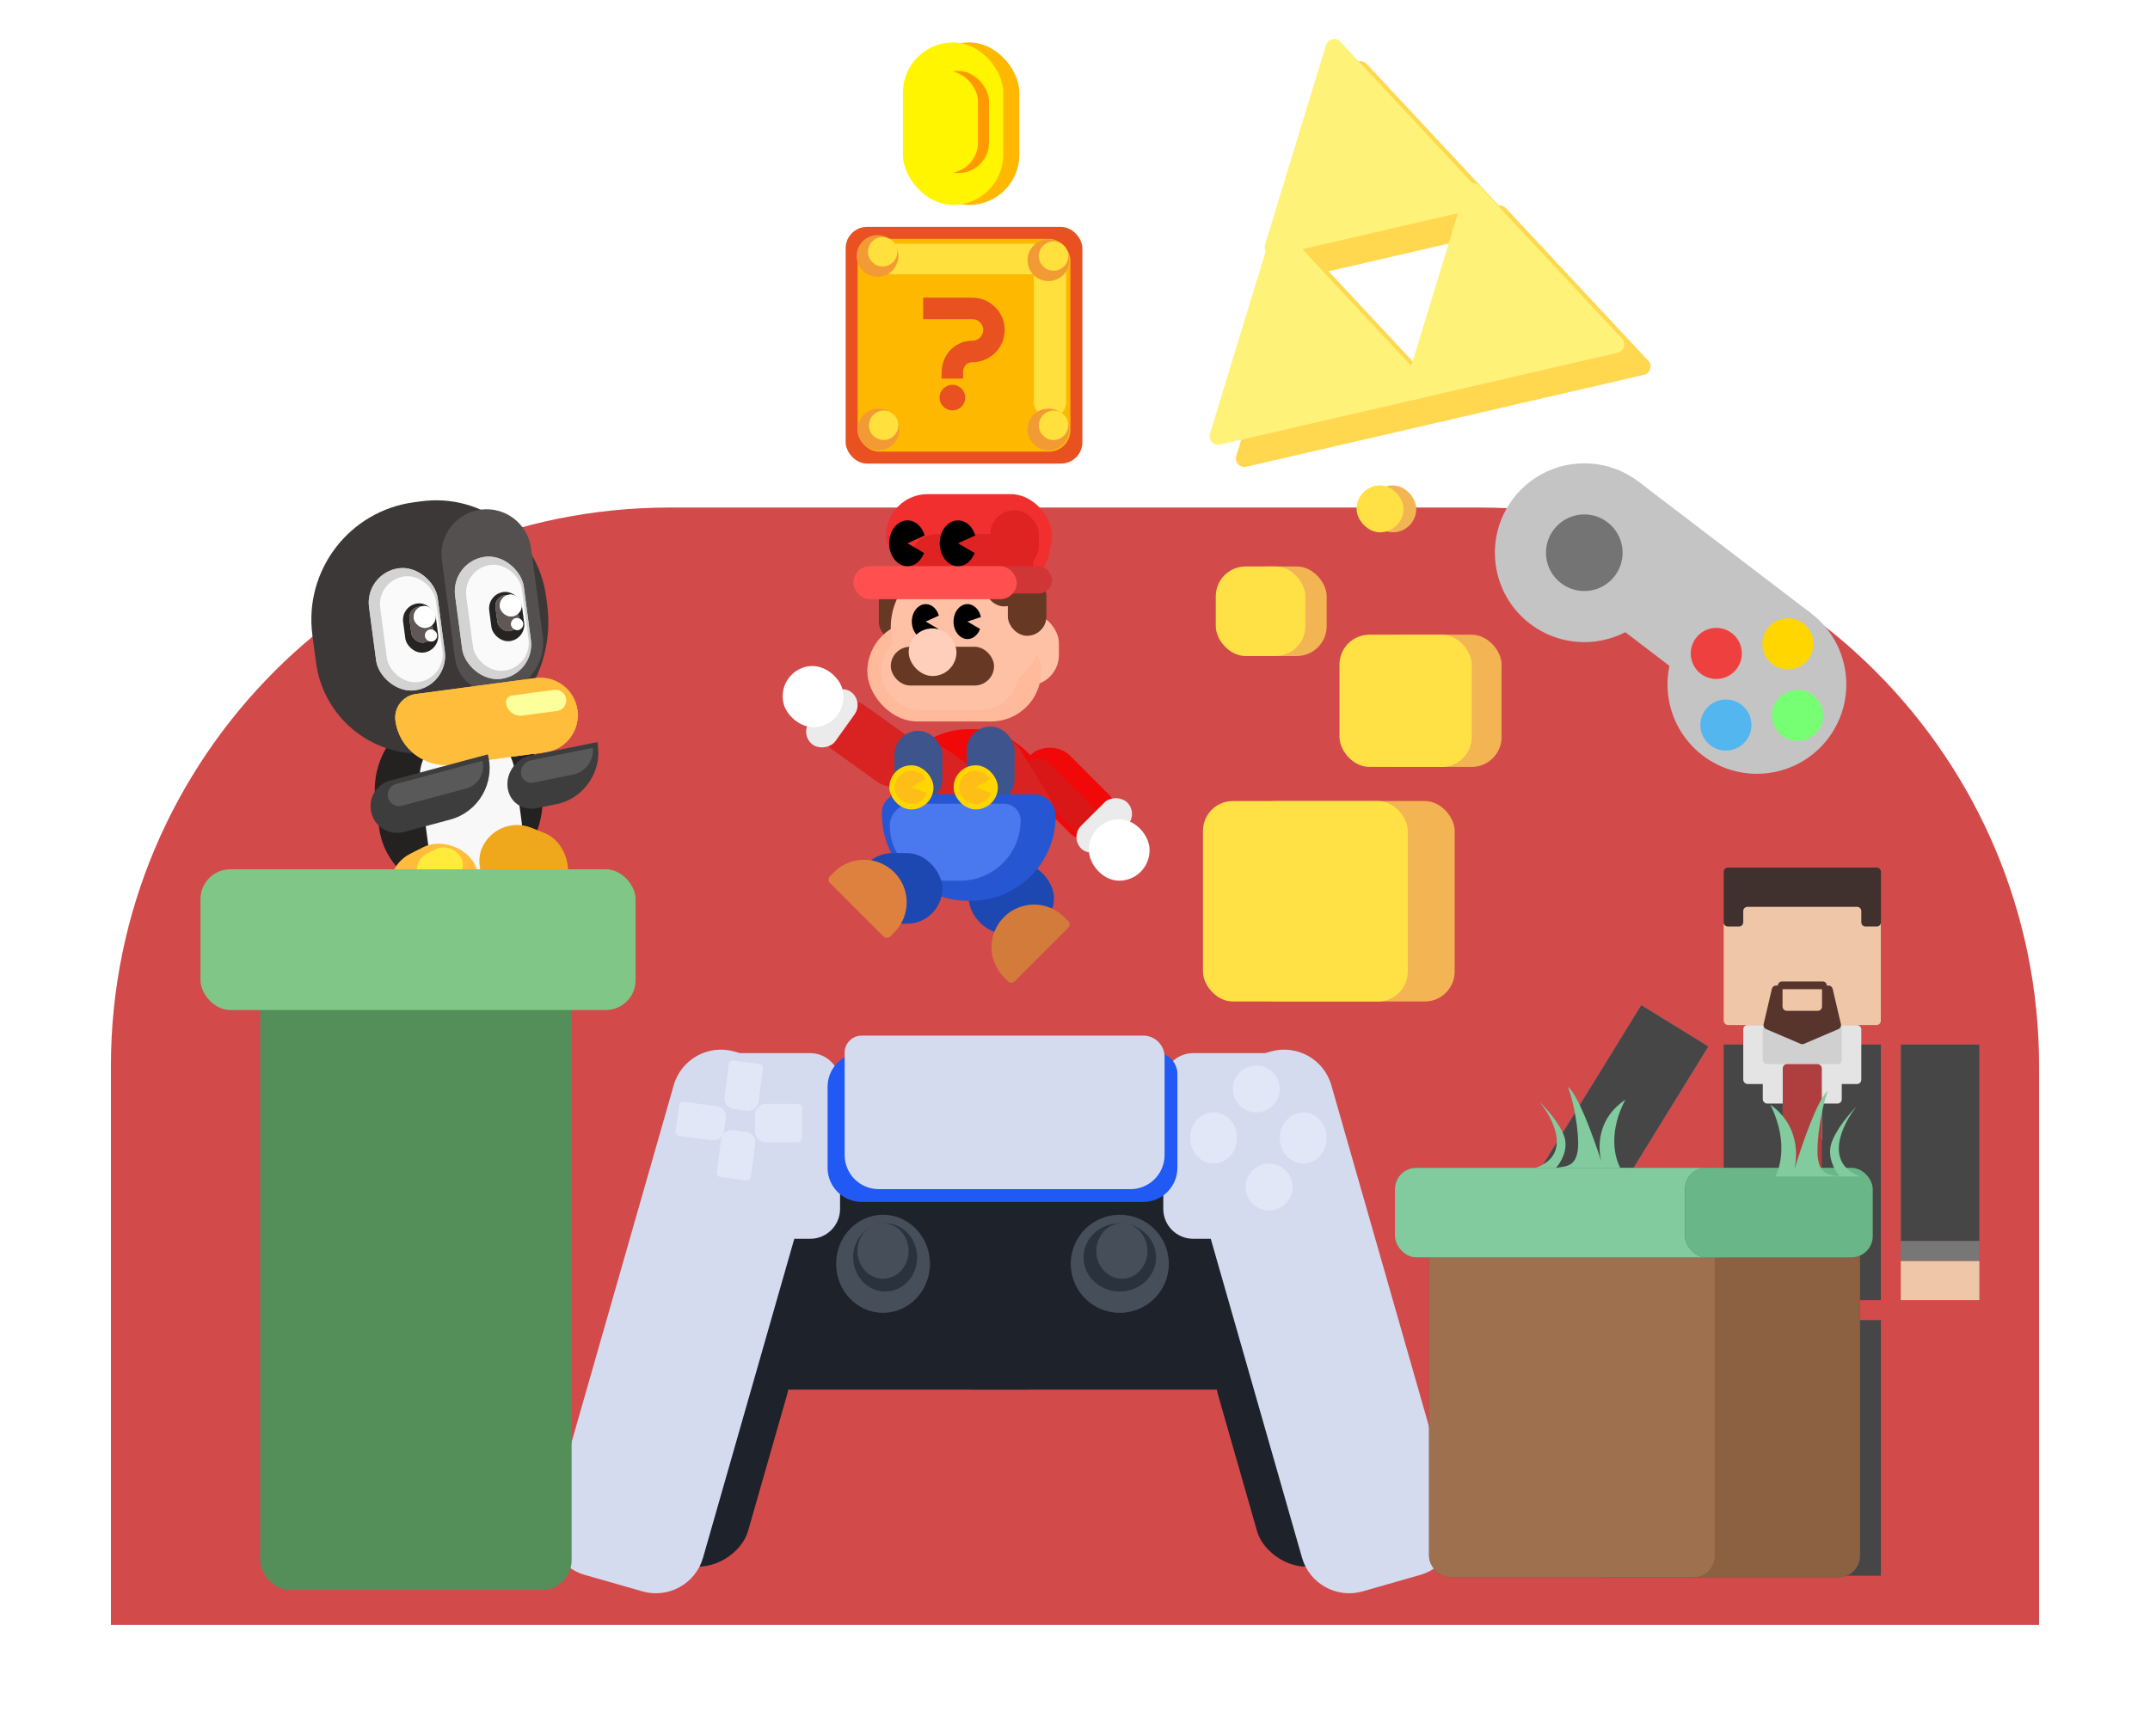 <svg width="504" height="407" viewBox="0 0 504 407" fill="none" xmlns="http://www.w3.org/2000/svg">
<g filter="url(#filter0_d)">
<path d="M26 239C26 166.651 84.651 108 157 108H347C419.349 108 478 166.651 478 239V370H26V239Z" fill="#D24A4A"/>
</g>
<rect x="404.068" y="244.909" width="36.836" height="59.93" fill="#464646"/>
<rect x="413.23" y="244.909" width="18.513" height="13.837" rx="1" fill="#E4E4E4"/>
<rect x="408.65" y="240.328" width="27.675" height="13.837" rx="1" fill="#E4E4E4"/>
<rect x="417.908" y="244.909" width="9.161" height="23.094" rx="1" fill="#E4E4E4"/>
<rect x="413.23" y="240.328" width="18.513" height="9.161" rx="1" fill="#D0D0D0"/>
<rect x="417.908" y="249.49" width="9.161" height="32.351" rx="1" fill="#AF3F3F"/>
<rect x="404.068" y="203.397" width="36.836" height="36.931" rx="1" fill="#EFC6A7"/>
<path fill-rule="evenodd" clip-rule="evenodd" d="M404.037 204.397C404.037 203.845 404.485 203.397 405.037 203.397H439.937C440.489 203.397 440.937 203.845 440.937 204.397V208.009C440.937 208.01 440.937 208.011 440.938 208.011C440.939 208.011 440.94 208.011 440.94 208.012V216.236C440.94 216.788 440.492 217.236 439.94 217.236H437.327C436.775 217.236 436.327 216.788 436.327 216.236V213.622C436.327 213.07 435.879 212.622 435.327 212.622H409.65C409.097 212.622 408.65 213.07 408.65 213.622V216.236C408.65 216.788 408.202 217.236 407.65 217.236H405.037C404.485 217.236 404.037 216.788 404.037 216.236V208.011C404.037 208.011 404.037 208.011 404.037 208.011C404.037 208.011 404.037 208.011 404.037 208.011V204.397Z" fill="#40312E"/>
<rect width="11.452" height="1.813" rx="0.907" transform="matrix(1 0 0 -1 416.762 231.931)" fill="#57352D"/>
<rect x="384.746" y="235.684" width="18.45" height="46.124" transform="rotate(31.631 384.746 235.684)" fill="#76849F"/>
<rect x="445.582" y="244.909" width="18.418" height="46.093" fill="#76849F"/>
<rect x="384.746" y="235.684" width="18.45" height="46.124" transform="rotate(31.631 384.746 235.684)" fill="#464646"/>
<rect x="445.582" y="244.909" width="18.418" height="46.093" fill="#464646"/>
<rect x="360.559" y="274.956" width="18.45" height="4.612" transform="rotate(31.631 360.559 274.956)" fill="#777777"/>
<rect x="445.582" y="291.002" width="18.418" height="4.676" fill="#777777"/>
<rect x="358.137" y="278.881" width="18.45" height="9.225" transform="rotate(31.631 358.137 278.881)" fill="#EFC6A7"/>
<rect x="445.582" y="295.679" width="18.418" height="9.161" fill="#EFC6A7"/>
<rect x="422.488" y="309.516" width="18.418" height="59.93" fill="#464646"/>
<rect x="402.926" y="309.516" width="18.418" height="59.93" fill="#464646"/>
<path d="M429.61 231.844L431.552 240.138C431.663 240.611 431.418 241.095 430.971 241.286L422.88 244.742C422.629 244.849 422.345 244.849 422.094 244.742L414.003 241.286C413.556 241.095 413.311 240.611 413.422 240.138L415.364 231.844C415.47 231.392 415.873 231.072 416.338 231.072H416.859C417.411 231.072 417.859 231.52 417.859 232.072V236.003C417.859 236.555 418.307 237.003 418.859 237.003H426.115C426.668 237.003 427.115 236.555 427.115 236.003V232.072C427.115 231.52 427.563 231.072 428.115 231.072H428.637C429.101 231.072 429.505 231.392 429.61 231.844Z" fill="#57352D"/>
<g filter="url(#filter1_d)">
<rect x="221" y="277.814" width="79" height="48" rx="7" fill="#1E222B"/>
</g>
<g filter="url(#filter2_d)">
<circle cx="262.5" cy="295.314" r="11.5" fill="#464E59"/>
</g>
<ellipse cx="262.5" cy="294.814" rx="8.5" ry="8" fill="#2A323D"/>
<ellipse cx="263" cy="293.314" rx="6" ry="6.5" fill="#464E59"/>
<rect x="282.369" y="315.979" width="34.194" height="56.305" rx="11.5" transform="rotate(-15.967 282.369 315.979)" fill="#1E222A"/>
<g filter="url(#filter3_d)">
<path fill-rule="evenodd" clip-rule="evenodd" d="M283.825 290.45H279.695C275.829 290.45 272.695 287.316 272.695 283.45V253.923C272.695 250.057 275.829 246.923 279.695 246.923H296.566L297.869 246.55C303.975 244.803 310.342 248.337 312.089 254.443L340.869 355.027C342.616 361.133 339.082 367.499 332.976 369.246L319.44 373.119C313.334 374.866 306.968 371.333 305.22 365.226L283.825 290.45Z" fill="#D4DBEE"/>
</g>
<g filter="url(#filter4_d)">
<rect width="78" height="48" rx="7" transform="matrix(-1 0 0 1 248 277.814)" fill="#1E222B"/>
</g>
<g filter="url(#filter5_d)">
<ellipse rx="11" ry="11.5" transform="matrix(-1 0 0 1 207 295.314)" fill="#464E59"/>
</g>
<ellipse rx="7.5" ry="8" transform="matrix(-1 0 0 1 207.5 294.814)" fill="#2A323D"/>
<ellipse rx="6" ry="6.5" transform="matrix(-1 0 0 1 207 293.314)" fill="#464E59"/>
<rect width="34.194" height="56.305" rx="11.5" transform="matrix(-0.961 -0.275 -0.275 0.961 187.656 315.979)" fill="#1E222A"/>
<g filter="url(#filter6_d)">
<path fill-rule="evenodd" clip-rule="evenodd" d="M173.458 246.923L172.155 246.55C166.049 244.803 159.682 248.337 157.935 254.443L129.156 355.027C127.408 361.133 130.942 367.499 137.048 369.246L150.584 373.119C156.69 374.866 163.057 371.333 164.804 365.226L186.199 290.45H189.926C193.792 290.45 196.926 287.316 196.926 283.45V253.923C196.926 250.057 193.792 246.923 189.926 246.923H173.458Z" fill="#D4DBEE"/>
</g>
<path d="M194 254.814C194 250.396 197.582 246.814 202 246.814H271C273.761 246.814 276 249.053 276 251.814V273.814C276 278.233 272.418 281.814 268 281.814H202C197.582 281.814 194 278.233 194 273.814V254.814Z" fill="#2059F3"/>
<path d="M198 246.814C198 244.605 199.791 242.814 202 242.814H268C270.761 242.814 273 245.053 273 247.814V270.814C273 275.233 269.418 278.814 265 278.814H206C201.582 278.814 198 275.233 198 270.814V246.814Z" fill="#D4DBEE"/>
<g filter="url(#filter7_d)">
<circle cx="294.5" cy="255.314" r="5.5" fill="#E1E7F7"/>
</g>
<g filter="url(#filter8_d)">
<ellipse cx="305.5" cy="266.814" rx="5.5" ry="6" fill="#E1E7F7"/>
</g>
<g filter="url(#filter9_d)">
<ellipse cx="284.5" cy="266.814" rx="5.5" ry="6" fill="#E1E7F7"/>
</g>
<g filter="url(#filter10_d)">
<circle cx="297.5" cy="278.314" r="5.5" fill="#E1E7F7"/>
</g>
<g filter="url(#filter11_d)">
<path d="M187 258.814C187.552 258.814 188 259.262 188 259.814L188 266.814C188 267.367 187.552 267.814 187 267.814L179.5 267.814C178.119 267.814 177 266.695 177 265.314L177 261.314C177 259.934 178.119 258.814 179.5 258.814L187 258.814Z" fill="#E1E7F6"/>
</g>
<g filter="url(#filter12_d)">
<path d="M159.228 266.331C158.68 266.259 158.295 265.756 158.367 265.209L159.159 259.2C159.232 258.653 159.734 258.267 160.281 258.34L167.999 259.357C169.368 259.538 170.332 260.794 170.151 262.163L169.751 265.197C169.571 266.566 168.315 267.529 166.946 267.349L159.228 266.331Z" fill="#E1E7F6"/>
</g>
<g filter="url(#filter13_d)">
<path d="M170.828 249.528C170.898 248.98 171.399 248.593 171.947 248.663L177.959 249.433C178.506 249.503 178.894 250.004 178.823 250.552L177.835 258.273C177.66 259.643 176.407 260.611 175.038 260.436L172.002 260.047C170.632 259.872 169.664 258.619 169.84 257.25L170.828 249.528Z" fill="#E1E7F6"/>
</g>
<g filter="url(#filter14_d)">
<path d="M176.03 275.901C175.958 276.449 175.456 276.834 174.909 276.763L168.899 275.977C168.352 275.905 167.966 275.403 168.038 274.855L169.048 267.136C169.227 265.767 170.482 264.803 171.851 264.982L174.885 265.379C176.254 265.558 177.219 266.813 177.04 268.182L176.03 275.901Z" fill="#E1E7F6"/>
</g>
<rect x="371" y="281.814" width="65" height="88" rx="5" fill="#665346"/>
<rect x="371" y="281.814" width="65" height="88" rx="5" fill="#8B6142"/>
<rect x="335" y="281.814" width="67" height="88" rx="5" fill="#665346"/>
<rect x="335" y="281.814" width="67" height="88" rx="5" fill="#9F704E"/>
<rect x="327" y="273.814" width="81" height="21" rx="5" fill="#665346"/>
<rect x="327" y="273.814" width="81" height="21" rx="5" fill="#82CB9F"/>
<rect x="395" y="273.814" width="44" height="21" rx="5" fill="#665346"/>
<rect x="395" y="273.814" width="44" height="21" rx="5" fill="#69B788"/>
<path d="M381 257.854C376.245 266.974 379.415 273.054 379.811 273.814H379.414H375.849H364.755H360C368.558 270.774 364.094 262.161 360.792 258.234C362.377 259.754 365.785 263.554 366.736 266.594C367.687 269.634 365.811 272.674 364.755 273.814C366.736 273.434 369.509 273.814 369.905 269.254C370.209 265.763 368.981 258.361 367.528 254.814C369.852 256.486 373.464 266.374 375.372 272.304C374.453 268.526 374.665 262.081 381 257.854Z" fill="#82CB9F"/>
<path d="M415 259.014C419.755 268.614 416.585 275.014 416.189 275.814H416.586H420.151H431.245H436C427.442 272.614 431.906 263.548 435.208 259.414C433.623 261.014 430.215 265.014 429.264 268.214C428.313 271.414 430.189 274.614 431.245 275.814C429.264 275.414 426.491 275.814 426.095 271.014C425.791 267.339 427.019 259.548 428.472 255.814C426.148 257.574 422.536 267.983 420.628 274.224C421.547 270.248 421.335 263.463 415 259.014Z" fill="#82CB9F"/>
<rect x="292" y="187.814" width="49" height="47" rx="7" fill="#F3B454"/>
<rect x="321" y="148.814" width="31" height="31" rx="7" fill="#F3B454"/>
<rect x="290" y="132.814" width="21" height="21" rx="7" fill="#F3B454"/>
<rect x="321" y="113.814" width="11" height="11" rx="5.5" fill="#F3B454"/>
<rect x="282" y="187.814" width="48" height="47" rx="7" fill="#FFE145"/>
<rect x="314" y="148.814" width="31" height="31" rx="7" fill="#FFE145"/>
<rect x="285" y="132.814" width="21" height="21" rx="7" fill="#FFE145"/>
<rect x="318" y="113.814" width="11" height="11" rx="5.5" fill="#FFE145"/>
<rect x="206.01" y="136.6" width="9.044" height="13.816" rx="4.522" fill="#673925"/>
<rect x="207.74" y="115.855" width="38.871" height="19.397" rx="9.698" fill="#F22F2F"/>
<rect x="233.908" y="143.643" width="14.317" height="17.088" rx="7.158" fill="#FFC1A6"/>
<rect x="221.711" y="119.166" width="24.4" height="18.011" rx="9.006" fill="#F22F2F"/>
<rect x="203.312" y="145.683" width="40.757" height="23.476" rx="11.738" fill="#FFB99B"/>
<rect x="232.139" y="119.626" width="11.392" height="13.97" rx="5.696" fill="#DF2222"/>
<rect x="208.816" y="131.44" width="35.599" height="31.174" rx="15.587" fill="#FFC1A6"/>
<rect x="236.256" y="135.253" width="9.044" height="13.816" rx="4.522" fill="#673925"/>
<rect x="230.832" y="128.363" width="9.044" height="13.816" rx="4.522" fill="#673925"/>
<rect x="206.547" y="148.376" width="32.251" height="18.088" rx="9.044" fill="#FFC1A6"/>
<rect x="212.855" y="125.168" width="29.365" height="13.97" rx="6.985" fill="#DF2222"/>
<rect x="215.051" y="132.751" width="31.558" height="6.389" rx="3.194" fill="#D13636"/>
<rect x="200.045" y="132.751" width="38.293" height="7.736" rx="3.868" fill="#FF4F4F"/>
<path d="M228.468 129.649C228.049 130.775 227.33 131.684 226.435 132.222C225.54 132.759 224.524 132.892 223.559 132.597C222.595 132.302 221.742 131.598 221.146 130.604C220.55 129.611 220.248 128.39 220.291 127.149C220.334 125.908 220.72 124.724 221.382 123.799C222.045 122.874 222.943 122.265 223.924 122.075C224.906 121.886 225.909 122.128 226.763 122.761C227.618 123.393 228.27 124.377 228.61 125.544L224.578 127.381L228.468 129.649Z" fill="black"/>
<path d="M216.614 129.649C216.195 130.775 215.477 131.684 214.582 132.222C213.687 132.759 212.67 132.892 211.706 132.597C210.741 132.302 209.889 131.598 209.293 130.604C208.697 129.611 208.395 128.39 208.438 127.149C208.481 125.908 208.866 124.724 209.529 123.799C210.191 122.874 211.09 122.265 212.071 122.075C213.052 121.886 214.055 122.128 214.91 122.761C215.764 123.393 216.417 124.377 216.757 125.544L212.725 127.381L216.614 129.649Z" fill="black"/>
<path d="M229.754 147.47C229.429 148.343 228.869 149.045 228.172 149.453C227.475 149.86 226.686 149.947 225.943 149.698C225.2 149.449 224.551 148.88 224.11 148.09C223.668 147.301 223.463 146.343 223.53 145.383C223.597 144.423 223.931 143.523 224.475 142.841C225.018 142.16 225.736 141.74 226.502 141.655C227.269 141.571 228.034 141.828 228.664 142.38C229.294 142.932 229.749 143.745 229.948 144.676L226.789 145.738L229.754 147.47Z" fill="black"/>
<path d="M219.981 147.47C219.661 148.329 219.113 149.023 218.431 149.434C217.749 149.844 216.974 149.945 216.239 149.72C215.504 149.495 214.853 148.957 214.399 148.199C213.945 147.44 213.714 146.508 213.747 145.561C213.78 144.613 214.074 143.709 214.579 143.003C215.084 142.297 215.769 141.832 216.517 141.688C217.265 141.543 218.03 141.728 218.681 142.211C219.333 142.694 219.83 143.445 220.089 144.336L217.015 145.738L219.981 147.47Z" fill="black"/>
<rect x="208.816" y="151.646" width="24.208" height="9.083" rx="4.541" fill="#673925"/>
<rect x="213.014" y="147.338" width="11.199" height="11.161" rx="5.58" fill="#FFCFBB"/>
<rect x="208.582" y="170.969" width="38.409" height="36.985" rx="18.492" fill="#F10808"/>
<rect x="227.098" y="202.294" width="19.974" height="16.549" rx="8.274" fill="#1D47B1"/>
<path d="M235.353 229.138C231.453 225.238 231.453 218.914 235.353 215.014C239.253 211.114 245.577 211.114 249.477 215.014L250.45 215.987C250.867 216.404 250.867 217.08 250.45 217.497L237.836 230.111C237.419 230.528 236.743 230.528 236.326 230.111L235.353 229.138Z" fill="#D37B3B"/>
<rect x="237.047" y="181.572" width="12.854" height="25.979" rx="6.427" transform="rotate(-45 237.047 181.572)" fill="#F10808"/>
<rect x="238.377" y="181.224" width="6.94" height="23.89" rx="3.47" transform="rotate(-45 238.377 181.224)" fill="#D91717"/>
<rect x="250.77" y="196.275" width="15.271" height="7.588" rx="3.794" transform="rotate(-45 250.77 196.275)" fill="#EBEBEB"/>
<rect x="255.27" y="192.096" width="14.201" height="14.394" rx="7.101" fill="white"/>
<rect x="218.467" y="176.686" width="12.854" height="25.979" rx="6.427" transform="rotate(125.616 218.467 176.686)" fill="#D92323"/>
<rect x="237.846" y="187.135" width="12.854" height="25.979" rx="6.427" transform="rotate(125.616 237.846 187.135)" fill="#D92323"/>
<rect x="249.311" y="192.372" width="12.854" height="25.979" rx="6.427" transform="rotate(148.566 249.311 192.372)" fill="#D92323"/>
<rect x="202.537" y="164.417" width="15.271" height="7.588" rx="3.794" transform="rotate(125.616 202.537 164.417)" fill="#EBEBEB"/>
<rect x="198.775" y="169.273" width="14.201" height="14.394" rx="7.101" transform="rotate(170.616 198.775 169.273)" fill="white"/>
<rect x="226.598" y="170.352" width="11.238" height="17.896" rx="5.619" fill="#3D548D"/>
<rect x="209.668" y="171.351" width="11.238" height="16.895" rx="5.619" fill="#3D548D"/>
<path d="M206.738 190.477C206.738 188.119 208.65 186.207 211.008 186.207H242.302C245.149 186.207 247.456 188.515 247.456 191.361C247.456 202.33 238.564 211.223 227.595 211.223H227.097C215.853 211.223 206.738 202.108 206.738 190.864V190.477Z" fill="#2656D1"/>
<path d="M208.582 193.62C208.582 190.758 210.902 188.438 213.764 188.438H235.335C237.5 188.438 239.255 190.193 239.255 192.358C239.255 200.162 232.929 206.488 225.125 206.488H221.45C214.343 206.488 208.582 200.727 208.582 193.62Z" fill="#4A78EE"/>
<rect x="200.926" y="200.023" width="19.974" height="16.549" rx="8.274" fill="#1D47B1"/>
<rect x="223.559" y="179.433" width="10.353" height="10.353" rx="5.176" fill="#FFD600"/>
<rect x="208.475" y="179.433" width="10.353" height="10.353" rx="5.176" fill="#FFD600"/>
<path d="M217.275 185.935C216.969 186.765 216.389 187.467 215.631 187.923C214.873 188.379 213.981 188.563 213.104 188.444C212.227 188.325 211.417 187.91 210.808 187.268C210.199 186.626 209.827 185.795 209.754 184.913C209.68 184.031 209.91 183.151 210.406 182.417C210.901 181.684 211.632 181.141 212.477 180.879C213.322 180.617 214.232 180.652 215.055 180.977C215.878 181.302 216.566 181.898 217.004 182.667L213.627 184.592L217.275 185.935Z" fill="#FFBE17"/>
<path d="M232.363 185.935C232.057 186.765 231.477 187.467 230.719 187.923C229.961 188.379 229.069 188.563 228.192 188.444C227.315 188.325 226.505 187.91 225.896 187.268C225.287 186.626 224.915 185.795 224.841 184.913C224.768 184.031 224.998 183.151 225.494 182.417C225.989 181.684 226.719 181.141 227.565 180.879C228.41 180.617 229.32 180.652 230.143 180.977C230.966 181.302 231.654 181.898 232.092 182.667L228.715 184.592L232.363 185.935Z" fill="#FFBE17"/>
<path d="M195.499 204.507C199.399 200.607 205.722 200.607 209.622 204.507C213.523 208.407 213.523 214.731 209.622 218.631L208.731 219.523C208.269 219.985 207.52 219.985 207.058 219.523L194.542 207.007C194.116 206.581 194.116 205.89 194.542 205.464L195.499 204.507Z" fill="#DE813E"/>
<rect x="198.234" y="53.201" width="55.496" height="55.496" rx="5" fill="#E95121"/>
<rect x="201.043" y="56.01" width="49.878" height="49.878" rx="5" fill="#FFB800"/>
<rect x="242.338" y="60.708" width="7.582" height="37.37" rx="3.791" fill="#FFE03D"/>
<rect width="39.563" height="7.197" rx="3.598" transform="matrix(-1 0 0 1 245.494 57.128)" fill="#FFE03D"/>
<path d="M235.514 77.352C235.514 78.394 235.314 79.379 234.916 80.305C234.529 81.219 233.99 82.022 233.299 82.713C232.619 83.393 231.816 83.932 230.891 84.33C229.977 84.728 228.998 84.928 227.955 84.928C227.592 84.928 227.27 84.992 226.988 85.121C226.719 85.25 226.49 85.432 226.303 85.666C226.127 85.889 225.992 86.152 225.898 86.457C225.805 86.762 225.758 87.09 225.758 87.441V88.777H220.73V87.371C220.742 86.34 220.924 85.367 221.275 84.453C221.639 83.539 222.137 82.748 222.77 82.08C223.414 81.4 224.176 80.867 225.055 80.481C225.934 80.082 226.9 79.883 227.955 79.883C228.307 79.883 228.635 79.818 228.939 79.689C229.244 79.561 229.508 79.385 229.73 79.162C229.965 78.928 230.146 78.658 230.275 78.353C230.416 78.037 230.486 77.703 230.486 77.352C230.486 77 230.416 76.672 230.275 76.367C230.146 76.062 229.965 75.799 229.73 75.576C229.508 75.342 229.244 75.16 228.939 75.031C228.635 74.902 228.307 74.838 227.955 74.838H216.406V69.793H227.955C228.998 69.793 229.977 69.992 230.891 70.391C231.816 70.789 232.619 71.334 233.299 72.025C233.99 72.705 234.529 73.502 234.916 74.416C235.314 75.33 235.514 76.309 235.514 77.352ZM226.268 93.207C226.268 93.629 226.186 94.027 226.021 94.402C225.869 94.766 225.658 95.082 225.389 95.352C225.119 95.621 224.803 95.832 224.439 95.984C224.076 96.148 223.689 96.231 223.279 96.231C222.869 96.231 222.477 96.148 222.102 95.984C221.738 95.832 221.416 95.621 221.135 95.352C220.865 95.082 220.648 94.766 220.484 94.402C220.332 94.027 220.256 93.629 220.256 93.207C220.256 92.797 220.332 92.41 220.484 92.047C220.648 91.684 220.865 91.367 221.135 91.098C221.416 90.828 221.738 90.617 222.102 90.465C222.477 90.301 222.869 90.219 223.279 90.219C223.689 90.219 224.076 90.301 224.439 90.465C224.803 90.617 225.119 90.828 225.389 91.098C225.658 91.367 225.869 91.684 226.021 92.047C226.186 92.41 226.268 92.797 226.268 93.207Z" fill="#E95121"/>
<circle cx="245.765" cy="61.015" r="4.888" fill="#F29B34"/>
<circle cx="246.976" cy="60.033" r="3.444" fill="#FFE03D"/>
<circle cx="245.765" cy="100.692" r="4.888" fill="#F29B34"/>
<circle cx="246.976" cy="99.711" r="3.444" fill="#FFE03D"/>
<circle cx="205.931" cy="100.692" r="4.888" fill="#F29B34"/>
<circle cx="207.144" cy="99.711" r="3.444" fill="#FFE03D"/>
<circle cx="205.7" cy="60.015" r="4.888" fill="#F29B34"/>
<circle cx="206.913" cy="59.032" r="3.444" fill="#FFE03D"/>
<rect x="215.438" y="9.943" width="23.515" height="38.101" rx="11.757" fill="#FFB800"/>
<rect x="211.666" y="9.943" width="23.515" height="38.101" rx="11.757" fill="#FFF500"/>
<rect x="217.555" y="16.639" width="14.278" height="23.938" rx="7.139" fill="#FF9900"/>
<rect x="214.975" y="16.639" width="14.278" height="23.938" rx="7.139" fill="#FFF500"/>
<path d="M88.022 187.72C86.599 177.024 94.305 167.175 105.001 165.751C115.489 164.356 125.309 171.702 126.704 182.19L127.015 184.521C128.601 196.446 120.221 207.4 108.296 208.986C98.829 210.246 90.134 203.593 88.875 194.127L88.022 187.72Z" fill="#242121"/>
<path d="M98.471 183.754C97.654 177.616 101.968 171.979 108.106 171.162C114.243 170.345 119.881 174.659 120.698 180.797L122.285 192.723C123.196 199.567 118.386 205.852 111.543 206.763C106.11 207.486 101.121 203.668 100.398 198.236L98.471 183.754Z" fill="#F8F8F8"/>
<rect x="116.232" y="190.73" width="21.313" height="17.983" rx="8.991" transform="rotate(21.88 116.232 190.73)" fill="#EFA71C"/>
<path d="M73.231 148.927C71.209 133.734 81.886 119.779 97.079 117.758L98.78 117.531C113.033 115.635 126.125 125.652 128.022 139.905L128.266 141.745C130.52 158.684 118.616 174.243 101.677 176.497C88.231 178.286 75.88 168.836 74.091 155.39L73.231 148.927Z" fill="#3C3838"/>
<path d="M103.586 131.336C102.818 125.563 106.875 120.26 112.649 119.492C118.422 118.724 123.725 122.781 124.493 128.554L127.232 149.14C128.088 155.576 123.565 161.489 117.128 162.345C112.018 163.025 107.325 159.434 106.645 154.324L103.586 131.336Z" fill="#555050"/>
<rect x="85.438" y="134.312" width="16.234" height="28.861" rx="8.117" transform="rotate(-7.579 85.438 134.312)" fill="#D3D3D3"/>
<rect x="85.438" y="134.312" width="16.234" height="28.861" rx="8.117" transform="rotate(-7.579 85.438 134.312)" fill="#D3D3D3"/>
<rect x="88.264" y="136.017" width="13.142" height="24.996" rx="6.571" transform="rotate(-7.579 88.264 136.017)" fill="#D3D3D3"/>
<rect x="88.264" y="136.017" width="13.142" height="24.996" rx="6.571" transform="rotate(-7.579 88.264 136.017)" fill="#FAFAFA"/>
<rect x="94" y="142.011" width="7.731" height="11.596" rx="3.865" transform="rotate(-7.579 94 142.011)" fill="#D3D3D3"/>
<rect x="94" y="142.011" width="7.731" height="11.596" rx="3.865" transform="rotate(-7.579 94 142.011)" fill="#262323"/>
<rect x="95.635" y="142.574" width="5.154" height="8.504" rx="2.577" transform="rotate(-7.579 95.635 142.574)" fill="#D3D3D3"/>
<rect x="95.635" y="142.574" width="5.154" height="8.504" rx="2.577" transform="rotate(-7.579 95.635 142.574)" fill="#615757"/>
<rect x="96.654" y="142.437" width="5.154" height="5.154" rx="2.577" transform="rotate(-7.579 96.654 142.437)" fill="#D3D3D3"/>
<rect x="96.654" y="142.437" width="5.154" height="5.154" rx="2.577" transform="rotate(-7.579 96.654 142.437)" fill="white"/>
<rect x="99.447" y="147.786" width="2.835" height="2.835" rx="1.417" transform="rotate(-7.579 99.447 147.786)" fill="#D3D3D3"/>
<rect x="99.447" y="147.786" width="2.835" height="2.835" rx="1.417" transform="rotate(-7.579 99.447 147.786)" fill="white"/>
<rect x="105.617" y="131.627" width="16.234" height="28.861" rx="8.117" transform="rotate(-7.579 105.617 131.627)" fill="#D3D3D3"/>
<rect x="105.617" y="131.627" width="16.234" height="28.861" rx="8.117" transform="rotate(-7.579 105.617 131.627)" fill="#D3D3D3"/>
<rect x="108.439" y="133.331" width="13.142" height="24.996" rx="6.571" transform="rotate(-7.579 108.439 133.331)" fill="#D3D3D3"/>
<rect x="108.439" y="133.331" width="13.142" height="24.996" rx="6.571" transform="rotate(-7.579 108.439 133.331)" fill="#FAFAFA"/>
<rect x="114.18" y="139.325" width="7.731" height="11.596" rx="3.865" transform="rotate(-7.579 114.18 139.325)" fill="#D3D3D3"/>
<rect x="114.18" y="139.325" width="7.731" height="11.596" rx="3.865" transform="rotate(-7.579 114.18 139.325)" fill="#262323"/>
<rect x="115.811" y="139.89" width="5.154" height="8.504" rx="2.577" transform="rotate(-7.579 115.811 139.89)" fill="#D3D3D3"/>
<rect x="115.811" y="139.89" width="5.154" height="8.504" rx="2.577" transform="rotate(-7.579 115.811 139.89)" fill="#615757"/>
<rect x="116.836" y="139.753" width="5.154" height="5.154" rx="2.577" transform="rotate(-7.579 116.836 139.753)" fill="#D3D3D3"/>
<rect x="116.836" y="139.753" width="5.154" height="5.154" rx="2.577" transform="rotate(-7.579 116.836 139.753)" fill="white"/>
<rect x="119.625" y="145.101" width="2.835" height="2.835" rx="1.417" transform="rotate(-7.579 119.625 145.101)" fill="#D3D3D3"/>
<rect x="119.625" y="145.101" width="2.835" height="2.835" rx="1.417" transform="rotate(-7.579 119.625 145.101)" fill="white"/>
<path d="M92.694 168.979C92.288 165.928 94.432 163.126 97.483 162.72L125.52 158.989C130.32 158.351 134.73 161.725 135.369 166.525C136.008 171.326 132.634 175.736 127.833 176.375L106.133 179.262C99.583 180.134 93.566 175.53 92.694 168.979Z" fill="#FFBD3C"/>
<path d="M92.694 168.979C92.288 165.928 94.432 163.126 97.483 162.72L125.52 158.989C130.32 158.351 134.73 161.725 135.369 166.525C136.008 171.326 132.634 175.736 127.833 176.375L106.133 179.262C99.583 180.134 93.566 175.53 92.694 168.979Z" fill="#FFBD3C"/>
<path d="M96.402 167.981C96.175 166.271 97.377 164.699 99.088 164.472L128.179 160.601C130.871 160.243 133.343 162.134 133.701 164.826C134.059 167.518 132.168 169.99 129.476 170.349L103.938 173.747C100.265 174.236 96.891 171.654 96.402 167.981Z" fill="#FFBD3B"/>
<path d="M118.621 164.854C118.506 163.987 119.115 163.19 119.983 163.074L129.905 161.754C131.27 161.572 132.524 162.532 132.706 163.897C132.888 165.262 131.928 166.516 130.563 166.698L122.443 167.778C120.58 168.026 118.869 166.717 118.621 164.854Z" fill="#FDFF9A"/>
<path d="M87.068 190.662C86.174 187.333 88.148 183.91 91.476 183.016L114.35 176.872C116.138 183.529 112.191 190.376 105.534 192.164L94.714 195.07C91.385 195.964 87.962 193.991 87.068 190.662Z" fill="#3D3D3D"/>
<path d="M90.986 187.051C90.608 185.642 91.443 184.193 92.852 183.815L113.055 178.388C113.811 181.206 112.141 184.104 109.323 184.861L94.223 188.917C92.814 189.296 91.365 188.46 90.986 187.051Z" fill="#595959"/>
<path d="M118.98 184.544C118.609 181.135 121.034 177.821 124.396 177.143L140.054 173.985L140.197 175.306C140.86 181.395 136.53 187.314 130.525 188.525L125.74 189.49C122.378 190.168 119.352 187.954 118.98 184.544Z" fill="#3D3D3D"/>
<path d="M122.14 181.408C121.983 179.965 123.009 178.562 124.432 178.275L138.975 175.342C139.29 178.228 137.237 181.034 134.391 181.608L125.001 183.502C123.578 183.789 122.297 182.851 122.14 181.408Z" fill="#595959"/>
<rect x="88.201" y="204.197" width="21.313" height="17.983" rx="8.991" transform="rotate(-26.807 88.201 204.197)" fill="#FFBD3B"/>
<rect x="96.258" y="202.088" width="11.006" height="8.657" rx="4.329" transform="rotate(-26.807 96.258 202.088)" fill="#FFEB3B"/>
<rect x="384.102" y="112.936" width="50.897" height="29.939" transform="rotate(37.345 384.102 112.936)" fill="#C4C4C4"/>
<circle cx="411.854" cy="160.471" r="20.957" transform="rotate(37.345 411.854 160.471)" fill="#C4C4C4"/>
<circle cx="371.391" cy="129.597" r="20.957" transform="rotate(37.345 371.391 129.597)" fill="#C4C4C4"/>
<circle cx="419.118" cy="150.95" r="5.988" transform="rotate(37.345 419.118 150.95)" fill="#FFD600"/>
<circle cx="421.374" cy="167.736" r="5.988" transform="rotate(37.345 421.374 167.736)" fill="#77FF74"/>
<circle cx="404.587" cy="169.993" r="5.988" transform="rotate(37.345 404.587 169.993)" fill="#53B6EE"/>
<circle cx="402.333" cy="153.207" r="5.988" transform="rotate(37.345 402.333 153.207)" fill="#EF4040"/>
<circle cx="371.389" cy="129.597" r="8.982" transform="rotate(37.345 371.389 129.597)" fill="#747474"/>
<path d="M304.082 60.119C304.531 58.647 306.406 58.213 307.457 59.339L340.828 95.105C341.879 96.231 341.317 98.071 339.817 98.418L292.156 109.436C290.656 109.783 289.344 108.376 289.793 106.903L304.082 60.119Z" fill="#FFD850"/>
<path d="M349.63 49.589C350.08 48.117 351.955 47.683 353.006 48.809L386.377 84.575C387.428 85.701 386.865 87.541 385.365 87.888L337.705 98.906C336.205 99.252 334.892 97.845 335.342 96.373L349.63 49.589Z" fill="#FFD850"/>
<path d="M316.994 15.769C317.443 14.296 319.319 13.863 320.369 14.989L353.741 50.755C354.791 51.88 354.229 53.721 352.729 54.068L305.069 65.085C303.569 65.432 302.256 64.025 302.705 62.553L316.994 15.769Z" fill="#FFD850"/>
<path d="M297.916 54.926C298.365 53.453 300.24 53.02 301.291 54.146L334.662 89.912C335.713 91.037 335.151 92.878 333.651 93.225L285.99 104.243C284.49 104.589 283.177 103.182 283.627 101.71L297.916 54.926Z" fill="#FFF279"/>
<path d="M343.468 44.395C343.918 42.922 345.793 42.489 346.843 43.614L380.215 79.381C381.266 80.506 380.703 82.347 379.203 82.694L331.543 93.711C330.043 94.058 328.73 92.651 329.18 91.178L343.468 44.395Z" fill="#FFF279"/>
<path d="M310.83 10.575C311.279 9.103 313.154 8.669 314.205 9.795L347.577 45.561C348.627 46.687 348.065 48.528 346.565 48.874L298.905 59.892C297.404 60.239 296.092 58.832 296.541 57.359L310.83 10.575Z" fill="#FFF279"/>
<rect x="61" y="210.814" width="73" height="162" rx="7" fill="#548F5A"/>
<g filter="url(#filter15_d)">
<rect x="47" y="203.814" width="102" height="33" rx="7" fill="#80C787"/>
</g>
<defs>
<filter id="filter0_d" x="0" y="93" width="504" height="314" filterUnits="userSpaceOnUse" color-interpolation-filters="sRGB">
<feFlood flood-opacity="0" result="BackgroundImageFix"/>
<feColorMatrix in="SourceAlpha" type="matrix" values="0 0 0 0 0 0 0 0 0 0 0 0 0 0 0 0 0 0 127 0"/>
<feOffset dy="11"/>
<feGaussianBlur stdDeviation="13"/>
<feColorMatrix type="matrix" values="0 0 0 0 0 0 0 0 0 0 0 0 0 0 0 0 0 0 0.25 0"/>
<feBlend mode="normal" in2="BackgroundImageFix" result="effect1_dropShadow"/>
<feBlend mode="normal" in="SourceGraphic" in2="effect1_dropShadow" result="shape"/>
</filter>
<filter id="filter1_d" x="217" y="273.814" width="87" height="56" filterUnits="userSpaceOnUse" color-interpolation-filters="sRGB">
<feFlood flood-opacity="0" result="BackgroundImageFix"/>
<feColorMatrix in="SourceAlpha" type="matrix" values="0 0 0 0 0 0 0 0 0 0 0 0 0 0 0 0 0 0 127 0"/>
<feOffset/>
<feGaussianBlur stdDeviation="2"/>
<feColorMatrix type="matrix" values="0 0 0 0 0 0 0 0 0 0 0 0 0 0 0 0 0 0 0.1 0"/>
<feBlend mode="normal" in2="BackgroundImageFix" result="effect1_dropShadow"/>
<feBlend mode="normal" in="SourceGraphic" in2="effect1_dropShadow" result="shape"/>
</filter>
<filter id="filter2_d" x="247" y="280.814" width="31" height="31" filterUnits="userSpaceOnUse" color-interpolation-filters="sRGB">
<feFlood flood-opacity="0" result="BackgroundImageFix"/>
<feColorMatrix in="SourceAlpha" type="matrix" values="0 0 0 0 0 0 0 0 0 0 0 0 0 0 0 0 0 0 127 0"/>
<feOffset dy="1"/>
<feGaussianBlur stdDeviation="2"/>
<feColorMatrix type="matrix" values="0 0 0 0 0 0 0 0 0 0 0 0 0 0 0 0 0 0 0.5 0"/>
<feBlend mode="normal" in2="BackgroundImageFix" result="effect1_dropShadow"/>
<feBlend mode="normal" in="SourceGraphic" in2="effect1_dropShadow" result="shape"/>
</filter>
<filter id="filter3_d" x="268.695" y="242.104" width="76.62" height="135.462" filterUnits="userSpaceOnUse" color-interpolation-filters="sRGB">
<feFlood flood-opacity="0" result="BackgroundImageFix"/>
<feColorMatrix in="SourceAlpha" type="matrix" values="0 0 0 0 0 0 0 0 0 0 0 0 0 0 0 0 0 0 127 0"/>
<feOffset/>
<feGaussianBlur stdDeviation="2"/>
<feColorMatrix type="matrix" values="0 0 0 0 0 0 0 0 0 0 0 0 0 0 0 0 0 0 0.1 0"/>
<feBlend mode="normal" in2="BackgroundImageFix" result="effect1_dropShadow"/>
<feBlend mode="normal" in="SourceGraphic" in2="effect1_dropShadow" result="shape"/>
</filter>
<filter id="filter4_d" x="166" y="273.814" width="86" height="56" filterUnits="userSpaceOnUse" color-interpolation-filters="sRGB">
<feFlood flood-opacity="0" result="BackgroundImageFix"/>
<feColorMatrix in="SourceAlpha" type="matrix" values="0 0 0 0 0 0 0 0 0 0 0 0 0 0 0 0 0 0 127 0"/>
<feOffset/>
<feGaussianBlur stdDeviation="2"/>
<feColorMatrix type="matrix" values="0 0 0 0 0 0 0 0 0 0 0 0 0 0 0 0 0 0 0.1 0"/>
<feBlend mode="normal" in2="BackgroundImageFix" result="effect1_dropShadow"/>
<feBlend mode="normal" in="SourceGraphic" in2="effect1_dropShadow" result="shape"/>
</filter>
<filter id="filter5_d" x="192" y="280.814" width="30" height="31" filterUnits="userSpaceOnUse" color-interpolation-filters="sRGB">
<feFlood flood-opacity="0" result="BackgroundImageFix"/>
<feColorMatrix in="SourceAlpha" type="matrix" values="0 0 0 0 0 0 0 0 0 0 0 0 0 0 0 0 0 0 127 0"/>
<feOffset dy="1"/>
<feGaussianBlur stdDeviation="2"/>
<feColorMatrix type="matrix" values="0 0 0 0 0 0 0 0 0 0 0 0 0 0 0 0 0 0 0.5 0"/>
<feBlend mode="normal" in2="BackgroundImageFix" result="effect1_dropShadow"/>
<feBlend mode="normal" in="SourceGraphic" in2="effect1_dropShadow" result="shape"/>
</filter>
<filter id="filter6_d" x="124.709" y="242.104" width="76.217" height="135.462" filterUnits="userSpaceOnUse" color-interpolation-filters="sRGB">
<feFlood flood-opacity="0" result="BackgroundImageFix"/>
<feColorMatrix in="SourceAlpha" type="matrix" values="0 0 0 0 0 0 0 0 0 0 0 0 0 0 0 0 0 0 127 0"/>
<feOffset/>
<feGaussianBlur stdDeviation="2"/>
<feColorMatrix type="matrix" values="0 0 0 0 0 0 0 0 0 0 0 0 0 0 0 0 0 0 0.1 0"/>
<feBlend mode="normal" in2="BackgroundImageFix" result="effect1_dropShadow"/>
<feBlend mode="normal" in="SourceGraphic" in2="effect1_dropShadow" result="shape"/>
</filter>
<filter id="filter7_d" x="285" y="245.814" width="19" height="19" filterUnits="userSpaceOnUse" color-interpolation-filters="sRGB">
<feFlood flood-opacity="0" result="BackgroundImageFix"/>
<feColorMatrix in="SourceAlpha" type="matrix" values="0 0 0 0 0 0 0 0 0 0 0 0 0 0 0 0 0 0 127 0"/>
<feOffset/>
<feGaussianBlur stdDeviation="2"/>
<feColorMatrix type="matrix" values="0 0 0 0 0 0 0 0 0 0 0 0 0 0 0 0 0 0 0.1 0"/>
<feBlend mode="normal" in2="BackgroundImageFix" result="effect1_dropShadow"/>
<feBlend mode="normal" in="SourceGraphic" in2="effect1_dropShadow" result="shape"/>
</filter>
<filter id="filter8_d" x="296" y="256.814" width="19" height="20" filterUnits="userSpaceOnUse" color-interpolation-filters="sRGB">
<feFlood flood-opacity="0" result="BackgroundImageFix"/>
<feColorMatrix in="SourceAlpha" type="matrix" values="0 0 0 0 0 0 0 0 0 0 0 0 0 0 0 0 0 0 127 0"/>
<feOffset/>
<feGaussianBlur stdDeviation="2"/>
<feColorMatrix type="matrix" values="0 0 0 0 0 0 0 0 0 0 0 0 0 0 0 0 0 0 0.1 0"/>
<feBlend mode="normal" in2="BackgroundImageFix" result="effect1_dropShadow"/>
<feBlend mode="normal" in="SourceGraphic" in2="effect1_dropShadow" result="shape"/>
</filter>
<filter id="filter9_d" x="275" y="256.814" width="19" height="20" filterUnits="userSpaceOnUse" color-interpolation-filters="sRGB">
<feFlood flood-opacity="0" result="BackgroundImageFix"/>
<feColorMatrix in="SourceAlpha" type="matrix" values="0 0 0 0 0 0 0 0 0 0 0 0 0 0 0 0 0 0 127 0"/>
<feOffset/>
<feGaussianBlur stdDeviation="2"/>
<feColorMatrix type="matrix" values="0 0 0 0 0 0 0 0 0 0 0 0 0 0 0 0 0 0 0.1 0"/>
<feBlend mode="normal" in2="BackgroundImageFix" result="effect1_dropShadow"/>
<feBlend mode="normal" in="SourceGraphic" in2="effect1_dropShadow" result="shape"/>
</filter>
<filter id="filter10_d" x="288" y="268.814" width="19" height="19" filterUnits="userSpaceOnUse" color-interpolation-filters="sRGB">
<feFlood flood-opacity="0" result="BackgroundImageFix"/>
<feColorMatrix in="SourceAlpha" type="matrix" values="0 0 0 0 0 0 0 0 0 0 0 0 0 0 0 0 0 0 127 0"/>
<feOffset/>
<feGaussianBlur stdDeviation="2"/>
<feColorMatrix type="matrix" values="0 0 0 0 0 0 0 0 0 0 0 0 0 0 0 0 0 0 0.1 0"/>
<feBlend mode="normal" in2="BackgroundImageFix" result="effect1_dropShadow"/>
<feBlend mode="normal" in="SourceGraphic" in2="effect1_dropShadow" result="shape"/>
</filter>
<filter id="filter11_d" x="173" y="254.814" width="19" height="17" filterUnits="userSpaceOnUse" color-interpolation-filters="sRGB">
<feFlood flood-opacity="0" result="BackgroundImageFix"/>
<feColorMatrix in="SourceAlpha" type="matrix" values="0 0 0 0 0 0 0 0 0 0 0 0 0 0 0 0 0 0 127 0"/>
<feOffset/>
<feGaussianBlur stdDeviation="2"/>
<feColorMatrix type="matrix" values="0 0 0 0 0 0 0 0 0 0 0 0 0 0 0 0 0 0 0.1 0"/>
<feBlend mode="normal" in2="BackgroundImageFix" result="effect1_dropShadow"/>
<feBlend mode="normal" in="SourceGraphic" in2="effect1_dropShadow" result="shape"/>
</filter>
<filter id="filter12_d" x="154.357" y="254.331" width="19.815" height="17.04" filterUnits="userSpaceOnUse" color-interpolation-filters="sRGB">
<feFlood flood-opacity="0" result="BackgroundImageFix"/>
<feColorMatrix in="SourceAlpha" type="matrix" values="0 0 0 0 0 0 0 0 0 0 0 0 0 0 0 0 0 0 127 0"/>
<feOffset/>
<feGaussianBlur stdDeviation="2"/>
<feColorMatrix type="matrix" values="0 0 0 0 0 0 0 0 0 0 0 0 0 0 0 0 0 0 0.1 0"/>
<feBlend mode="normal" in2="BackgroundImageFix" result="effect1_dropShadow"/>
<feBlend mode="normal" in="SourceGraphic" in2="effect1_dropShadow" result="shape"/>
</filter>
<filter id="filter13_d" x="165.818" y="244.655" width="17.012" height="19.801" filterUnits="userSpaceOnUse" color-interpolation-filters="sRGB">
<feFlood flood-opacity="0" result="BackgroundImageFix"/>
<feColorMatrix in="SourceAlpha" type="matrix" values="0 0 0 0 0 0 0 0 0 0 0 0 0 0 0 0 0 0 127 0"/>
<feOffset/>
<feGaussianBlur stdDeviation="2"/>
<feColorMatrix type="matrix" values="0 0 0 0 0 0 0 0 0 0 0 0 0 0 0 0 0 0 0.1 0"/>
<feBlend mode="normal" in2="BackgroundImageFix" result="effect1_dropShadow"/>
<feBlend mode="normal" in="SourceGraphic" in2="effect1_dropShadow" result="shape"/>
</filter>
<filter id="filter14_d" x="164.029" y="260.96" width="17.032" height="19.811" filterUnits="userSpaceOnUse" color-interpolation-filters="sRGB">
<feFlood flood-opacity="0" result="BackgroundImageFix"/>
<feColorMatrix in="SourceAlpha" type="matrix" values="0 0 0 0 0 0 0 0 0 0 0 0 0 0 0 0 0 0 127 0"/>
<feOffset/>
<feGaussianBlur stdDeviation="2"/>
<feColorMatrix type="matrix" values="0 0 0 0 0 0 0 0 0 0 0 0 0 0 0 0 0 0 0.1 0"/>
<feBlend mode="normal" in2="BackgroundImageFix" result="effect1_dropShadow"/>
<feBlend mode="normal" in="SourceGraphic" in2="effect1_dropShadow" result="shape"/>
</filter>
<filter id="filter15_d" x="43" y="199.814" width="110" height="41" filterUnits="userSpaceOnUse" color-interpolation-filters="sRGB">
<feFlood flood-opacity="0" result="BackgroundImageFix"/>
<feColorMatrix in="SourceAlpha" type="matrix" values="0 0 0 0 0 0 0 0 0 0 0 0 0 0 0 0 0 0 127 0"/>
<feOffset/>
<feGaussianBlur stdDeviation="2"/>
<feColorMatrix type="matrix" values="0 0 0 0 0 0 0 0 0 0 0 0 0 0 0 0 0 0 0.1 0"/>
<feBlend mode="normal" in2="BackgroundImageFix" result="effect1_dropShadow"/>
<feBlend mode="normal" in="SourceGraphic" in2="effect1_dropShadow" result="shape"/>
</filter>
</defs>
</svg>
